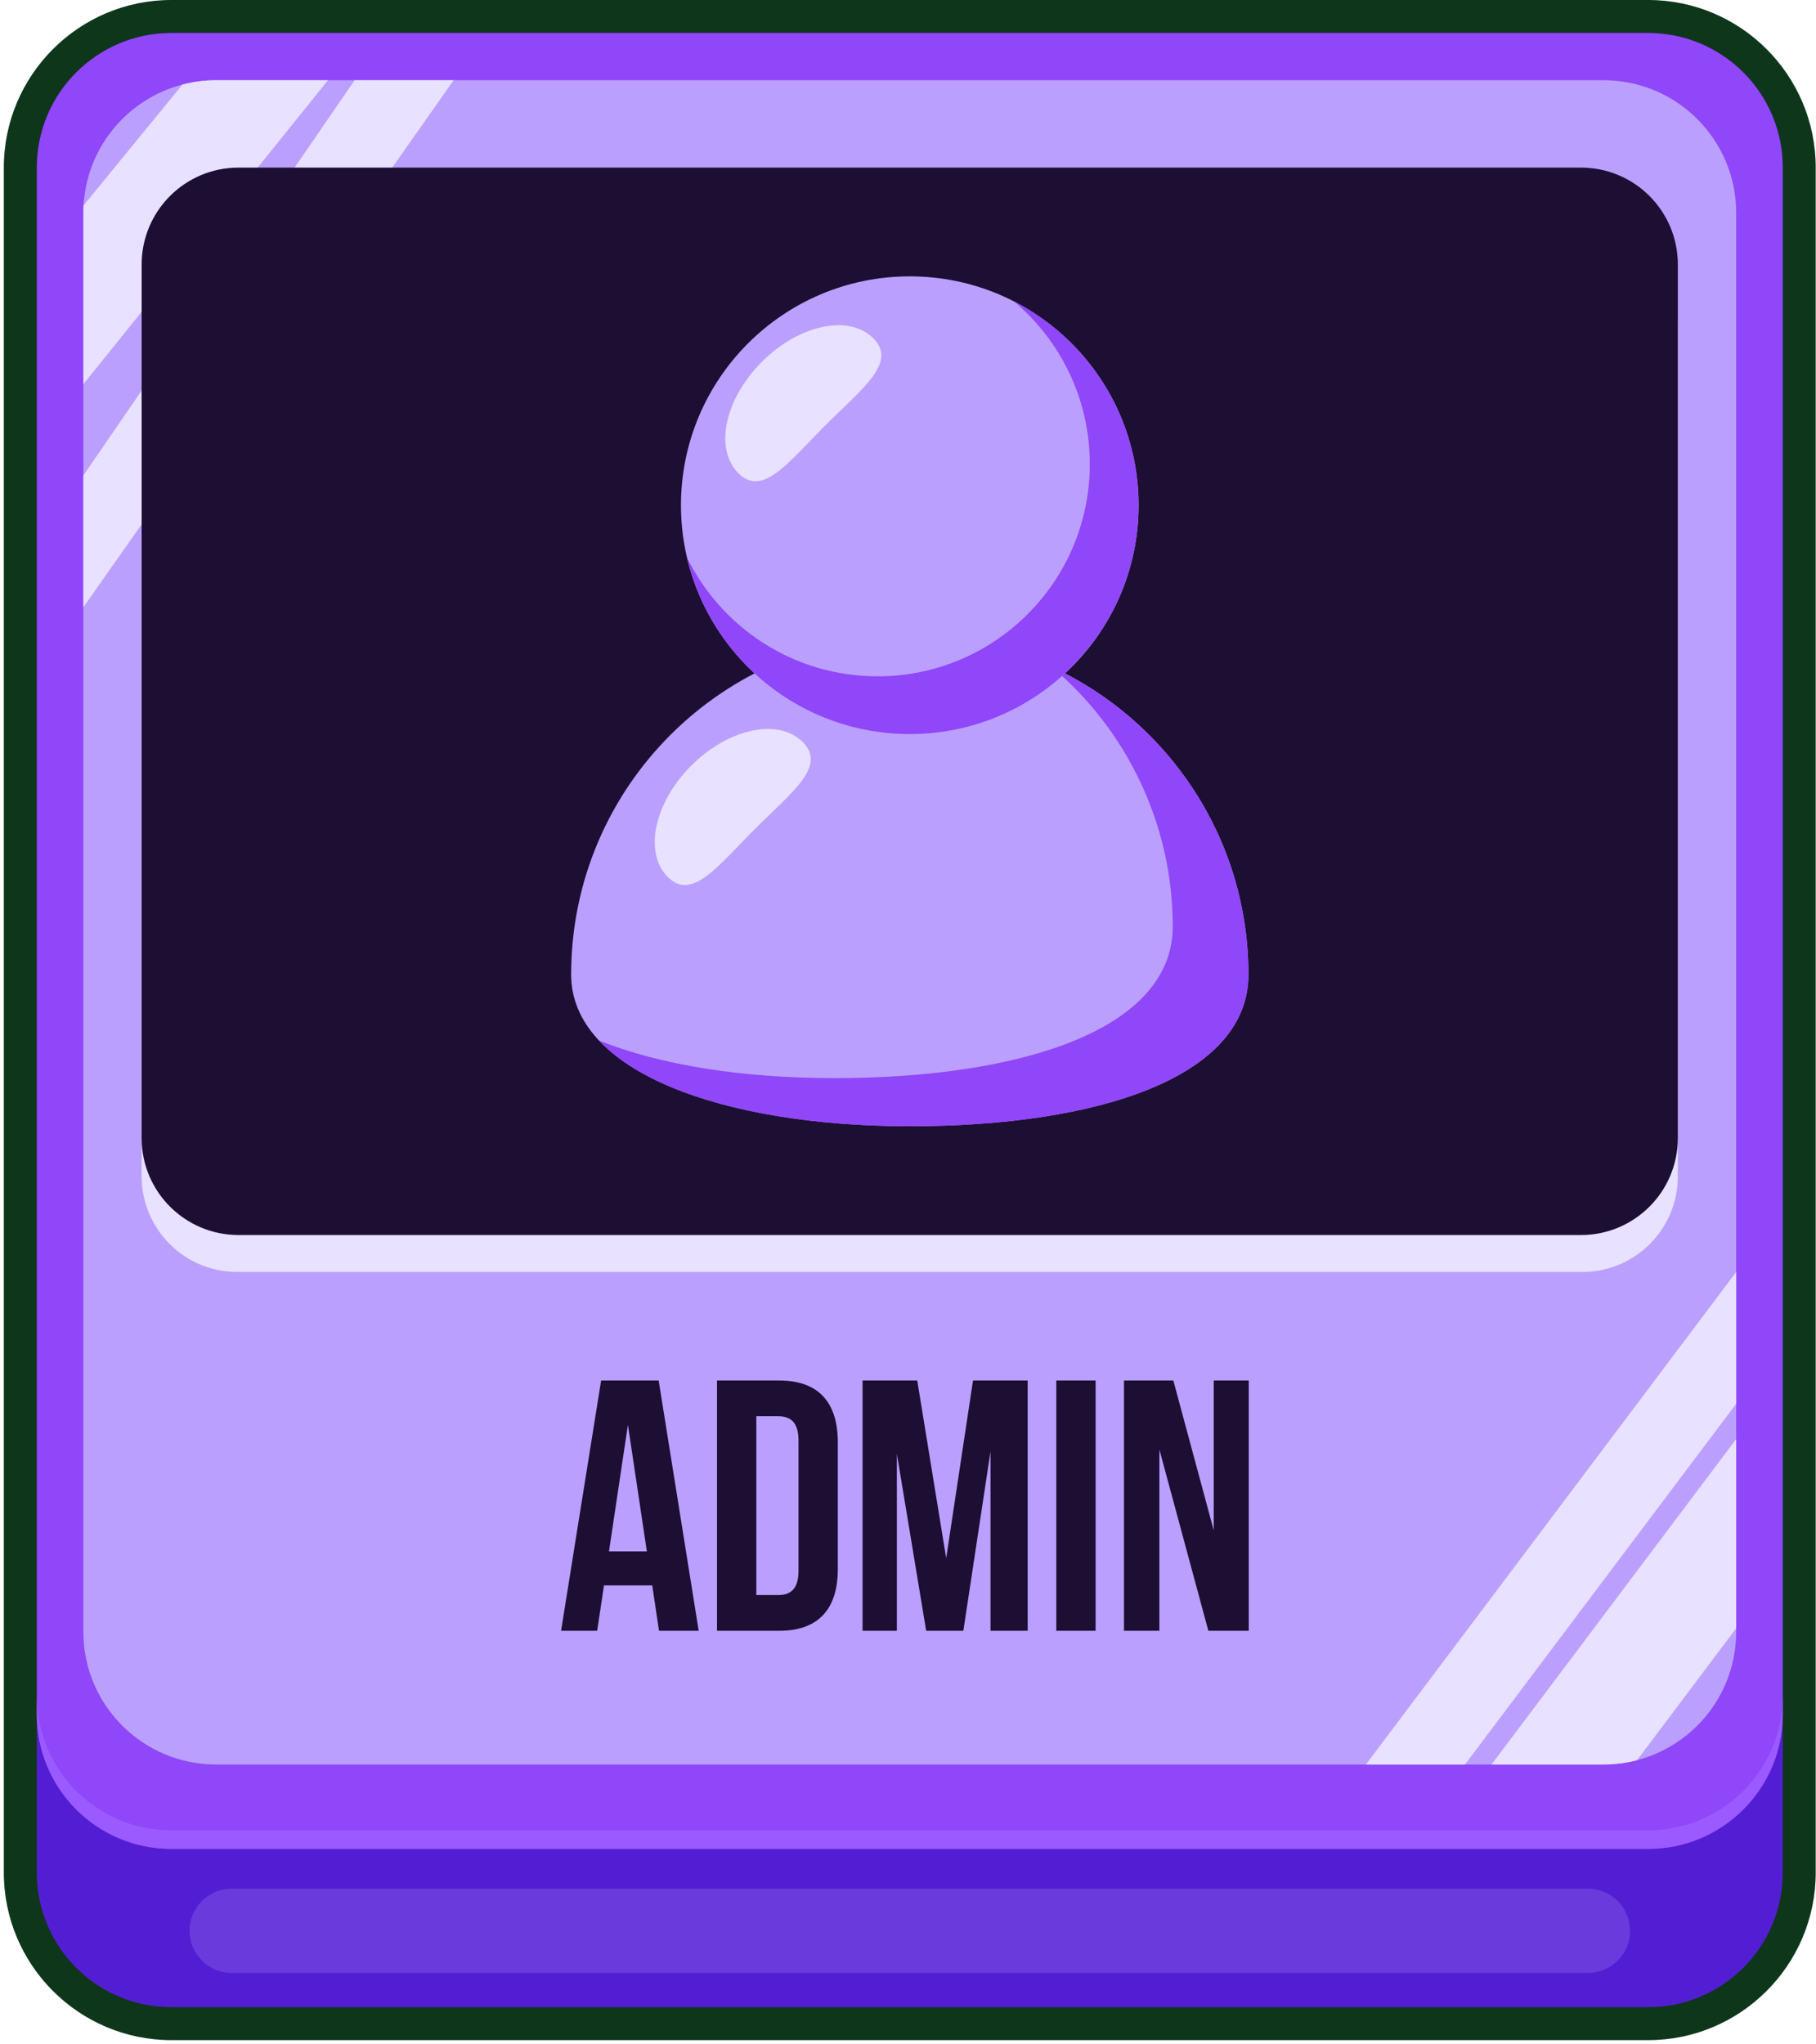 <svg width="375" height="422" viewBox="0 0 375 422" fill="none" xmlns="http://www.w3.org/2000/svg">
<path d="M35.38 3.41H340.35C357.56 3.41 371.54 17.38 371.54 34.6V386.56C371.54 403.77 357.57 417.75 340.35 417.75H35.38C18.17 417.75 4.2 403.78 4.2 386.57V34.59C4.2 17.38 18.17 3.41 35.38 3.41Z" fill="#531ED3"/>
<path d="M340.35 6.82C355.69 6.82 368.13 19.26 368.13 34.6V386.57C368.13 401.91 355.69 414.35 340.35 414.35H35.38C20.04 414.35 7.6 401.91 7.6 386.57V34.59C7.6 19.25 20.04 6.81 35.38 6.81H340.35M340.35 0H35.38C16.3 0 0.79 15.52 0.79 34.59V386.56C0.79 405.64 16.31 421.15 35.38 421.15H340.35C359.43 421.15 374.94 405.63 374.94 386.56V34.59C374.94 15.51 359.42 0 340.35 0Z" fill="#0E361B"/>
<path d="M368.13 353.89V34.6C368.13 19.258 355.692 6.82 340.35 6.82L35.39 6.82C20.047 6.82 7.61 19.258 7.61 34.6V353.89C7.61 369.232 20.047 381.67 35.39 381.67H340.35C355.692 381.67 368.13 369.232 368.13 353.89Z" fill="#9046F9"/>
<path d="M331.12 16.56H44.61C29.477 16.56 17.21 28.828 17.21 43.96V336.85C17.21 351.983 29.477 364.25 44.61 364.25H331.12C346.253 364.25 358.52 351.983 358.52 336.85V43.96C358.52 28.828 346.253 16.56 331.12 16.56Z" fill="#BB9FFF"/>
<path opacity="0.22" d="M327.9 407.28C332.705 407.28 336.6 403.385 336.6 398.58C336.6 393.775 332.705 389.88 327.9 389.88H47.85C43.045 389.88 39.15 393.775 39.15 398.58C39.15 403.385 43.045 407.28 47.85 407.28H327.9Z" fill="#BB9FFF"/>
<path d="M340.35 377.83H35.38C20.04 377.83 7.6 365.39 7.6 350.05V353.89C7.6 369.23 20.04 381.67 35.38 381.67H340.35C355.69 381.67 368.13 369.23 368.13 353.89V350.05C368.13 365.39 355.69 377.83 340.35 377.83Z" fill="#9A5AFF"/>
<path d="M17.21 98.16V125.36L93.67 16.56H73.22L17.21 98.16Z" fill="#E8E1FF"/>
<path d="M17.21 79.31L67.73 16.56H44.61C42.22 16.56 39.9 16.87 37.69 17.44L17.22 42.45V79.31H17.21Z" fill="#E8E1FF"/>
<path d="M358.52 289.78V262.58L282.06 364.25H302.52L358.52 289.78Z" fill="#E8E1FF"/>
<path d="M358.52 297.07L308 364.25H331.12C333.51 364.25 335.83 363.94 338.04 363.37L358.51 336.14V297.07H358.52Z" fill="#E8E1FF"/>
<path d="M136.012 284.983L144.279 336.65H136.086L134.684 327.276H124.719L123.317 336.65H115.862L124.129 284.983H136.012ZM129.664 294.135L125.752 320.264H133.576L129.664 294.135ZM148.06 336.65V284.983H160.903C169.022 284.983 173.008 289.485 173.008 297.752V323.881C173.008 332.147 169.022 336.65 160.903 336.65H148.06ZM160.755 292.364H156.179V329.269H160.755C163.339 329.269 164.889 327.94 164.889 324.25V297.383C164.889 293.692 163.339 292.364 160.755 292.364ZM189.408 284.983L195.387 321.666L200.923 284.983H212.216V336.65H204.539V299.597L198.93 336.65H191.254L185.201 300.114V336.65H178.116V284.983H189.408ZM218.122 336.65V284.983H226.241V336.65H218.122ZM249.523 336.65L239.411 299.228V336.65H232.103V284.983H242.289L250.63 315.909V284.983H257.863V336.65H249.523Z" fill="#1D0E33"/>
<path d="M326.73 47.93H48.99C38.088 47.93 29.25 56.768 29.25 67.67V242.84C29.25 253.742 38.088 262.58 48.99 262.58H326.73C337.632 262.58 346.47 253.742 346.47 242.84V67.67C346.47 56.768 337.632 47.93 326.73 47.93Z" fill="#E8E1FF"/>
<path d="M326.47 34.6H49.25C38.204 34.6 29.25 43.554 29.25 54.6V234.95C29.25 245.996 38.204 254.95 49.25 254.95H326.47C337.516 254.95 346.47 245.996 346.47 234.95V54.6C346.47 43.554 337.516 34.6 326.47 34.6Z" fill="#1D0E33"/>
<path d="M257.8 201.18C257.8 222.5 226.49 232.49 187.87 232.49C149.25 232.49 117.94 221.21 117.94 201.18C117.94 162.56 149.25 131.25 187.87 131.25C226.49 131.25 257.8 162.56 257.8 201.18Z" fill="#BB9FFF"/>
<path d="M257.8 201.18C257.8 222.5 226.49 232.49 187.87 232.49C159.12 232.49 134.42 226.24 123.67 214.78C136.25 219.87 153.37 222.56 172.24 222.56C210.86 222.56 242.17 212.56 242.17 191.25C242.17 169.94 232.46 150.5 217.18 137.67C241.16 148.76 257.8 173.03 257.8 201.18Z" fill="#9046F9"/>
<path d="M187.87 151.55C213.966 151.55 235.12 130.396 235.12 104.3C235.12 78.205 213.966 57.05 187.87 57.05C161.775 57.05 140.62 78.205 140.62 104.3C140.62 130.396 161.775 151.55 187.87 151.55Z" fill="#BB9FFF"/>
<path d="M235.11 104.29C235.11 130.38 213.96 151.54 187.86 151.54C165.47 151.54 146.71 135.96 141.84 115.05C148.97 129.6 163.92 139.62 181.22 139.62C205.42 139.62 225.04 120 225.04 95.8C225.04 82.31 218.95 70.25 209.37 62.21C224.65 70.04 235.11 85.94 235.11 104.29Z" fill="#9046F9"/>
<path d="M170.44 87.8C162.75 95.49 157.47 102.69 152.47 97.69C147.46 92.68 149.64 82.38 157.33 74.69C165.02 67 175.32 64.82 180.33 69.83C185.34 74.84 178.14 80.11 170.44 87.8Z" fill="#E8E1FF"/>
<path d="M155.87 171.15C148.18 178.84 142.9 186.04 137.9 181.04C132.89 176.03 135.07 165.73 142.76 158.04C150.45 150.35 160.75 148.17 165.76 153.18C170.77 158.19 163.57 163.46 155.87 171.15Z" fill="#E8E1FF"/>
</svg>
